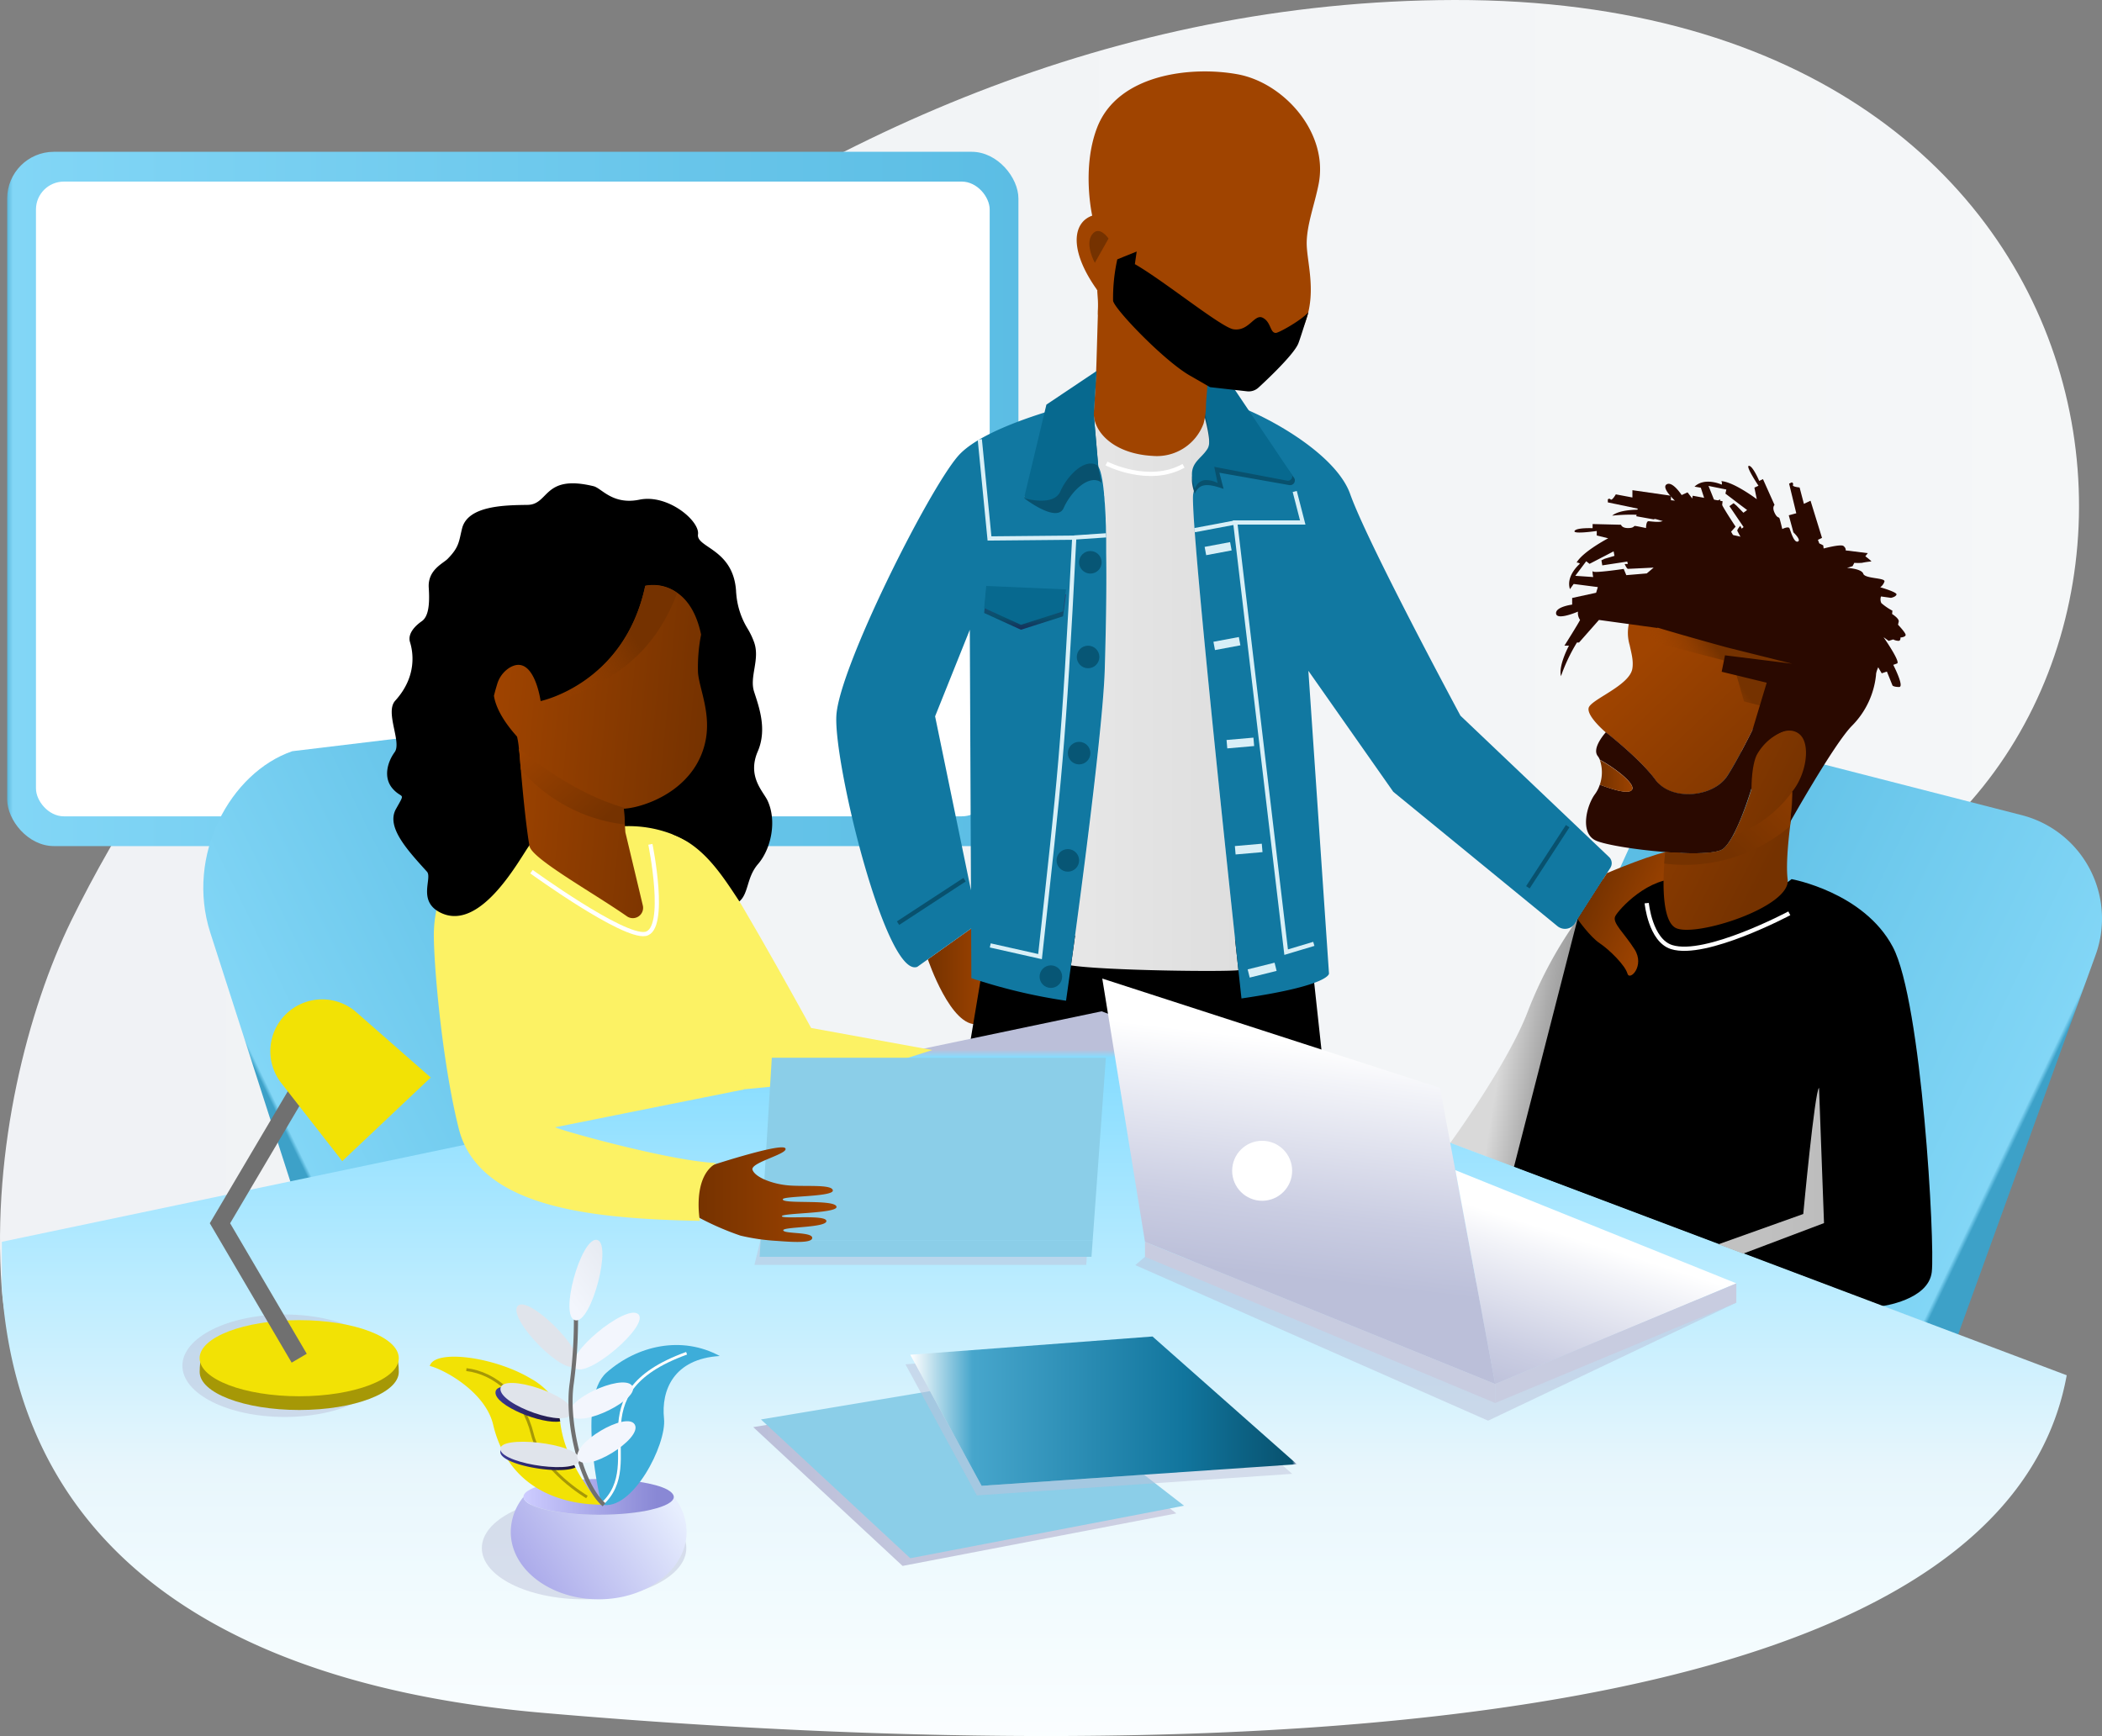 <svg xmlns="http://www.w3.org/2000/svg" xmlns:xlink="http://www.w3.org/1999/xlink" width="498.012" height="411.367" viewBox="0 0 498.012 411.367">
  <rect x="0" y="0" width="498.012" height="411.367" fill="#808080" stroke="none"/>
  <defs>
    <linearGradient id="linear-gradient" y1="0.5" x2="1" y2="0.5" gradientUnits="objectBoundingBox">
      <stop offset="0" stop-color="#f0f2f5"/>
      <stop offset="0.99" stop-color="#f5f7f8"/>
    </linearGradient>
    <linearGradient id="linear-gradient-2" y1="0.5" x2="1" y2="0.5" gradientUnits="objectBoundingBox">
      <stop offset="0" stop-color="#3da1c8"/>
      <stop offset="0.01" stop-color="#82d6f6"/>
      <stop offset="1" stop-color="#5bbde4"/>
    </linearGradient>
    <linearGradient id="linear-gradient-3" x1="0.884" y1="0.619" x2="0.195" y2="0.3" xlink:href="#linear-gradient-2"/>
    <linearGradient id="linear-gradient-4" x1="1.035" y1="0.625" x2="0.377" y2="0.415" gradientUnits="objectBoundingBox">
      <stop offset="0.32" stop-color="#9c9c9c"/>
      <stop offset="0.5" stop-color="#ababab"/>
      <stop offset="0.86" stop-color="#d3d3d3"/>
      <stop offset="0.91" stop-color="#d9d9d9"/>
    </linearGradient>
    <linearGradient id="linear-gradient-5" x1="-0.002" y1="0.5" x2="0.998" y2="0.5" gradientUnits="objectBoundingBox">
      <stop offset="0" stop-color="#753200"/>
      <stop offset="1" stop-color="#a04400"/>
    </linearGradient>
    <linearGradient id="linear-gradient-6" y1="0.5" x2="1" y2="0.5" gradientUnits="objectBoundingBox">
      <stop offset="0.09" stop-color="#e6e6e6"/>
      <stop offset="1" stop-color="#dedede"/>
    </linearGradient>
    <linearGradient id="linear-gradient-7" x1="0.08" y1="0.638" x2="0.787" y2="0.35" xlink:href="#linear-gradient-2"/>
    <linearGradient id="linear-gradient-8" x1="-26.743" y1="1.578" x2="-25.578" y2="1.237" xlink:href="#linear-gradient-5"/>
    <linearGradient id="linear-gradient-9" x1="-56.325" y1="3.067" x2="-57.231" y2="3.972" gradientUnits="objectBoundingBox">
      <stop offset="0" stop-color="#a04400"/>
      <stop offset="1" stop-color="#753200"/>
    </linearGradient>
    <linearGradient id="linear-gradient-10" x1="-324.66" y1="10.111" x2="-325.334" y2="10.51" xlink:href="#linear-gradient-5"/>
    <linearGradient id="linear-gradient-11" x1="0.483" y1="1.138" x2="0.519" y2="-0.597" gradientUnits="objectBoundingBox">
      <stop offset="0" stop-color="#201f4f"/>
      <stop offset="0.26" stop-color="#08516e"/>
      <stop offset="0.72" stop-color="#393c76"/>
      <stop offset="1" stop-color="#464b8b"/>
    </linearGradient>
    <linearGradient id="linear-gradient-12" x1="0.5" y1="1.004" x2="0.5" y2="0.049" gradientUnits="objectBoundingBox">
      <stop offset="0" stop-color="#fff"/>
      <stop offset="0.31" stop-color="#effafe"/>
      <stop offset="0.44" stop-color="#e8f6fc"/>
      <stop offset="0.69" stop-color="#bbecff"/>
      <stop offset="0.99" stop-color="#85dcff"/>
      <stop offset="1" stop-color="#bbbfd9"/>
    </linearGradient>
    <linearGradient id="linear-gradient-13" x1="0.472" y1="0.742" x2="0.539" y2="0.161" gradientUnits="objectBoundingBox">
      <stop offset="0.01" stop-color="#bbbfd9"/>
      <stop offset="0.29" stop-color="#cacde2"/>
      <stop offset="0.84" stop-color="#f2f3f8"/>
      <stop offset="1" stop-color="#fff"/>
    </linearGradient>
    <linearGradient id="linear-gradient-14" x1="0.763" y1="0.564" x2="0.158" y2="0.263" xlink:href="#linear-gradient-9"/>
    <linearGradient id="linear-gradient-15" y1="0.5" x2="1" y2="0.5" gradientUnits="objectBoundingBox">
      <stop offset="0" stop-color="#c2c2c2"/>
      <stop offset="1" stop-color="#bdbdbd"/>
    </linearGradient>
    <linearGradient id="linear-gradient-16" x1="0.161" y1="1.074" x2="0.471" y2="0.335" xlink:href="#linear-gradient-13"/>
    <linearGradient id="linear-gradient-17" x1="1.145" y1="1.088" x2="0.291" y2="0.223" xlink:href="#linear-gradient-5"/>
    <linearGradient id="linear-gradient-18" x1="0.224" y1="0.601" x2="0.571" y2="0.469" gradientUnits="objectBoundingBox">
      <stop offset="0" stop-color="#a04400" stop-opacity="0"/>
      <stop offset="0.18" stop-color="#9a4100" stop-opacity="0.141"/>
      <stop offset="0.52" stop-color="#8a3b00" stop-opacity="0.522"/>
      <stop offset="0.9" stop-color="#753200"/>
    </linearGradient>
    <linearGradient id="linear-gradient-19" x1="0" y1="0.5" x2="1" y2="0.5" xlink:href="#linear-gradient-5"/>
    <linearGradient id="linear-gradient-20" x1="0.705" y1="0.636" x2="-0.409" y2="-0.136" xlink:href="#linear-gradient-5"/>
    <linearGradient id="linear-gradient-21" y1="0.5" x2="1" y2="0.5" gradientUnits="objectBoundingBox">
      <stop offset="0.01" stop-color="#bbbfd9"/>
      <stop offset="0.77" stop-color="#cacde1"/>
      <stop offset="1" stop-color="#d0d2e4"/>
    </linearGradient>
    <linearGradient id="linear-gradient-22" x1="0.029" y1="0.616" x2="0.994" y2="0.236" gradientUnits="objectBoundingBox">
      <stop offset="0" stop-color="#abaaea"/>
      <stop offset="1" stop-color="#e7eefe"/>
    </linearGradient>
    <linearGradient id="linear-gradient-23" y1="0.504" x2="1" y2="0.504" gradientUnits="objectBoundingBox">
      <stop offset="0" stop-color="#cdccff"/>
      <stop offset="0.89" stop-color="#8988d5"/>
    </linearGradient>
    <linearGradient id="linear-gradient-24" x1="1.055" y1="0.817" x2="0.074" y2="0.19" gradientUnits="objectBoundingBox">
      <stop offset="0" stop-color="#1f1844"/>
      <stop offset="0.99" stop-color="#3d3c99"/>
    </linearGradient>
    <linearGradient id="linear-gradient-25" x1="1.009" y1="0.666" x2="-0.005" y2="0.306" xlink:href="#linear-gradient-24"/>
    <linearGradient id="linear-gradient-26" x1="66.699" y1="50.921" x2="67.101" y2="50.921" gradientUnits="objectBoundingBox">
      <stop offset="0" stop-color="#e0e4eb"/>
      <stop offset="0.99" stop-color="#f3f6fd"/>
    </linearGradient>
    <linearGradient id="linear-gradient-27" x1="67.888" y1="181.152" x2="68.235" y2="181.152" xlink:href="#linear-gradient-26"/>
    <linearGradient id="linear-gradient-28" x1="-87.176" y1="18.288" x2="-86.806" y2="18.288" xlink:href="#linear-gradient-26"/>
    <linearGradient id="linear-gradient-29" x1="-104.252" y1="33.248" x2="-103.853" y2="33.248" xlink:href="#linear-gradient-26"/>
    <linearGradient id="linear-gradient-30" x1="67.133" y1="320.688" x2="67.459" y2="320.688" xlink:href="#linear-gradient-26"/>
    <linearGradient id="linear-gradient-31" x1="-123.37" y1="42.976" x2="-122.891" y2="42.976" xlink:href="#linear-gradient-26"/>
    <linearGradient id="linear-gradient-32" x1="0.784" y1="0.026" x2="0.218" y2="0.972" gradientUnits="objectBoundingBox">
      <stop offset="0" stop-color="#e6eaf1"/>
      <stop offset="0.99" stop-color="#f3f6fd"/>
    </linearGradient>
    <linearGradient id="linear-gradient-33" x1="0.405" y1="0.668" x2="1.789" y2="-0.157" xlink:href="#linear-gradient-5"/>
    <linearGradient id="linear-gradient-34" y1="0.5" x2="1" y2="0.5" gradientUnits="objectBoundingBox">
      <stop offset="0" stop-color="#fff"/>
      <stop offset="0.16" stop-color="#47a6cc"/>
      <stop offset="0.71" stop-color="#11759d"/>
      <stop offset="0.99" stop-color="#08516e"/>
      <stop offset="1" stop-color="#bbbfd9"/>
    </linearGradient>
    <linearGradient id="linear-gradient-35" x1="-0.001" y1="0.499" x2="0.999" y2="0.499" xlink:href="#linear-gradient-5"/>
    <linearGradient id="linear-gradient-36" x1="-0.422" y1="0.934" x2="0.776" y2="0.254" xlink:href="#linear-gradient-5"/>
    <linearGradient id="linear-gradient-37" x1="-70.134" y1="16.424" x2="-70.96" y2="17.452" xlink:href="#linear-gradient-9"/>
    <linearGradient id="linear-gradient-38" x1="-451.984" y1="48.722" x2="-452.674" y2="49.119" xlink:href="#linear-gradient-5"/>
    <linearGradient id="linear-gradient-39" x1="0.969" y1="0.538" x2="-0.022" y2="0.396" xlink:href="#linear-gradient-5"/>
    <linearGradient id="linear-gradient-40" x1="0.747" y1="0.342" x2="-0.121" y2="0.826" gradientUnits="objectBoundingBox">
      <stop offset="0.1" stop-color="#753200"/>
      <stop offset="0.48" stop-color="#8a3b00" stop-opacity="0.522"/>
      <stop offset="0.82" stop-color="#9a4100" stop-opacity="0.141"/>
      <stop offset="1" stop-color="#a04400" stop-opacity="0"/>
    </linearGradient>
    <linearGradient id="linear-gradient-41" x1="-0.171" y1="0.068" x2="0.845" y2="0.871" xlink:href="#linear-gradient-9"/>
  </defs>
  <g id="Trouver_un_Solutionneur-art-design" data-name="Trouver un Solutionneur-art-design" transform="translate(-7.382 -67.589)">
    <g id="Слой_3" data-name="Слой 3" transform="translate(7.382 67.589)">
      <path id="Path_1332" data-name="Path 1332" d="M445.491,279.853c-50.615,25.881-31.448,55.348-21.376,86.426,7.673,23.641,10.1,48.225-27.406,72.88l-354.343-2.7C25.423,416.9,9.487,396.8,7.773,372.7c-2.359-33.1,6.29-66.04,16.439-86.842C67.477,197.437,191.191,67.912,351.935,67.59,519.676,67.244,535.9,233.609,445.491,279.853Z" transform="translate(-7.382 -67.589)" fill="url(#linear-gradient)"/>
      <rect id="Rectangle_982" data-name="Rectangle 982" width="239.583" height="164.518" rx="11.07" transform="translate(1.705 35.969)" fill="url(#linear-gradient-2)"/>
      <rect id="Rectangle_983" data-name="Rectangle 983" width="225.958" height="150.406" rx="6.61" transform="translate(8.521 43.029)" fill="#fff"/>
      <path id="Path_1333" data-name="Path 1333" d="M535.416,296.5l46.849,12.013a25.3,25.3,0,0,1,17.5,33.122l-32.6,90.018L455.83,389.588,500.776,291Z" transform="translate(-103.265 -115.357)" fill="url(#linear-gradient-3)"/>
      <path id="Path_1334" data-name="Path 1334" d="M474.592,344.61A99.559,99.559,0,0,0,462.8,366.466c-4.717,12.445-18.389,31.2-18.389,31.2l15.079,5.7s13.688-23.216,15.1-29.05S474.592,344.61,474.592,344.61Z" transform="translate(-100.824 -126.82)" fill="url(#linear-gradient-4)"/>
      <path id="Path_1335" data-name="Path 1335" d="M463.61,400.3l54.31,20.52,32.9,12.43s11.007-1.392,11.793-8.074-2.359-64.074-9.238-77.046S529.4,332.077,529.4,332.077s-13.169,10.354-21.031,9.434-5.173-9.434-5.173-9.434l-8.585-1.777-9.945,1.887-5.983,9.356Z" transform="translate(-104.929 -123.76)"/>
      <path id="Path_1336" data-name="Path 1336" d="M287,354.62S292.5,371,298.864,369.95c0-3.672,2.815-13.908,2.815-13.908L297.9,346.86Z" transform="translate(-67.168 -127.301)" fill="url(#linear-gradient-5)"/>
      <path id="Path_1337" data-name="Path 1337" d="M304.011,349.07l-4.371,26.2,84.1,8.483-3.6-33.169Z" transform="translate(-69.87 -127.773)"/>
      <path id="Path_1338" data-name="Path 1338" d="M369.8,323.134c-2.925.425-31.408.118-39.679-1.132,1.281-9.088,7.532-53.815,8.011-70.175.236-8.082.472-18.413.393-27.454v-4.245c0-.708-.039-1.4-.063-2.083s0-1.266-.063-1.879q-.086-1.84-.189-3.491c0-.393-.055-.786-.087-1.156l-.047-.605a2.114,2.114,0,0,0-.055-.59c-.055-.2,0-.472-.071-.7s0-.346-.055-.519q-.079-.786-.189-1.439a.864.864,0,0,0-.055-.369,15.814,15.814,0,0,0-.314-1.572l-.141-.542q-.055-.2-.118-.377a2.232,2.232,0,0,0-.126-.346,2.491,2.491,0,0,0-.134-.291.376.376,0,0,0-.063-.126.471.471,0,0,0-.071-.118h0L334.924,187.6a18.579,18.579,0,0,1,1.879,0s17.029.369,24.065.079c1.368,4.3,2.854,10.11,1.635,12.06-1.824,2.9-5.1,3.4-3,9.434h0a2.362,2.362,0,0,0-.1.252,2.8,2.8,0,0,0-.086.275,1.533,1.533,0,0,1-.079.3l-.071.314C358.053,215.427,369.657,321.869,369.8,323.134Z" transform="translate(-76.387 -93.245)" fill="url(#linear-gradient-6)"/>
      <path id="Path_1339" data-name="Path 1339" d="M323.01,252.464c-.48,16.361-7.862,69.475-9.175,78.564a131.077,131.077,0,0,1-22.43-5.354l-.369-82.55-8.224,20.512,10.134,49.145L278.59,323c-7.367,2.767-19.843-48.1-19.167-59.569.66-11.29,21.722-53.249,28.8-61.441,4.285-4.961,15.614-8.97,23.884-11.36L303.9,211.936s6.973,2.076,8.593-1.572,5.621-7.862,8.6-6.29a.63.63,0,0,1,.149.1,1.015,1.015,0,0,1,.149.165,1.506,1.506,0,0,1,.118.165h0a.473.473,0,0,1,.071.118.376.376,0,0,1,.063.126,2.5,2.5,0,0,1,.134.291,3.532,3.532,0,0,1,.126.346q.055.173.118.377l.142.542c.11.472.212,1.006.314,1.572a3,3,0,0,0,.055.37c.063.456.134.936.189,1.439,0,.173.039.346.055.519l.071.7a2.171,2.171,0,0,0,.055.59l.047.605c0,.377.055.786.086,1.156q.11,1.651.189,3.491c0,.613.047,1.234.063,1.879s0,1.376.063,2.083v4.245C323.481,234.051,323.245,244.382,323.01,252.464Z" transform="translate(-61.266 -93.897)" fill="#1178a1"/>
      <path id="Path_1340" data-name="Path 1340" d="M465.824,299.585l-8.436,13.232a2.807,2.807,0,0,1-4.135.66l-38.908-31.849-20.111-28.664,4.882,71.724s.385,2.846-20.732,5.912c-.141-1.258-12.477-114.383-11.431-119.595l.071-.314a.988.988,0,0,1,.079-.3,2.836,2.836,0,0,1,.086-.275,2.351,2.351,0,0,1,.1-.252h0a2.281,2.281,0,0,1,.165-.37,1.441,1.441,0,0,1,.1-.189l.142-.228a1.452,1.452,0,0,1,.149-.212,1.074,1.074,0,0,1,.157-.173h0a1.132,1.132,0,0,1,.173-.165,1.666,1.666,0,0,1,.181-.149,1.983,1.983,0,0,1,.535-.314l.2-.079a2.313,2.313,0,0,1,.645-.142,3.315,3.315,0,0,1,.393,0,5.833,5.833,0,0,1,2.555.7l-2.429-5.33,18.743,3.506-9.128-15.551c9.253,4.025,21.408,11.856,24.262,19.9,4.19,11.793,26.133,52.533,26.133,52.533l35.213,33.492a2.028,2.028,0,0,1,.338,2.492Z" transform="translate(-84.249 -94.012)" fill="#1178a1"/>
      <path id="Path_1341" data-name="Path 1341" d="M89.735,292.091C75.033,297.146,64.4,316.73,70.308,335.1L89.366,394.35,194.872,372.6,148.007,285.07Z" transform="translate(-20.481 -114.089)" fill="url(#linear-gradient-7)"/>
      <path id="Path_1342" data-name="Path 1342" d="M334.377,207.2a1.5,1.5,0,0,0-.118-.165,1.016,1.016,0,0,0-.149-.165.629.629,0,0,0-.149-.1c-2.98-1.572-6.973,2.618-8.6,6.29s-9.379-2.359-9.379-2.359l9.01-17.4.943-2.437,6.62-5.975v6.635l1.014,11.753Z" transform="translate(-73.364 -92.67)" fill="#08516e"/>
      <path id="Path_1343" data-name="Path 1343" d="M381.52,368.52h0" transform="translate(-87.377 -131.932)" fill="none" stroke="#707070" stroke-miterlimit="10" stroke-width="1"/>
      <path id="Path_1344" data-name="Path 1344" d="M373.08,204.22l1,3.829c-2.178-.739-4.78-1.572-6.109,0a3.513,3.513,0,0,0-.715,1.171c-2.107-6.006,1.171-6.51,3-9.434,1.219-1.95-.267-7.76-1.635-12.06-.912-2.838-1.761-5.016-1.761-5.016l8.577,1.14,4.434,6.6,10.881,14.938a1.124,1.124,0,0,1-1.109,1.761Z" transform="translate(-84.181 -92.203)" fill="#08516e"/>
      <path id="Path_1345" data-name="Path 1345" d="M371.869,202.485l.786,3.844a5.833,5.833,0,0,0-2.555-.7,3.305,3.305,0,0,0-.393,0,2.311,2.311,0,0,0-.645.142l-.2.079a1.981,1.981,0,0,0-.535.314,1.666,1.666,0,0,0-.181.149,1.131,1.131,0,0,0-.173.165h0a1.079,1.079,0,0,0-.157.173,1.453,1.453,0,0,0-.149.212l-.141.228a1.447,1.447,0,0,0-.1.189,2.279,2.279,0,0,0-.165.37c-2.107-6.006,1.171-6.51,3-9.434,1.219-1.95-.267-7.76-1.635-12.06-.912-2.838-1.761-5.016-1.761-5.016l8.577,1.14,4.434,6.6,10.3,15.315a1.03,1.03,0,0,1-1.053,1.572Z" transform="translate(-84.181 -91.868)" fill="#07698f"/>
      <path id="Path_1346" data-name="Path 1346" d="M335.9,169.821c.11-1.855.472-6.62.645-12.17.118-3.844.228-7.823.322-10.889v-.786a38.98,38.98,0,0,0-.126-4.984c-.071-.1-.142-.2-.2-.3-5.92-8.412-5.668-14.356-2.414-16.683a5.432,5.432,0,0,1,1.4-.715h0s-2.547-11.211,1.148-20.834c4.882-12.744,22.328-14.67,33.3-12.665s21.62,13.876,19.183,26.07c-.967,4.843-2.72,9.348-2.815,13.688s2.359,11.29-.2,18.6c-3.7,10.488-14.222,14.269-20.834,14.938a21.226,21.226,0,0,1-2.539.094l-.11,1.824-.086,1.486-.094,1.572a17.719,17.719,0,0,1-.566,4.466,11.793,11.793,0,0,1-12.076,7.689C340.377,179.7,335.66,174.31,335.9,169.821Z" transform="translate(-76.754 -72.192)" fill="url(#linear-gradient-8)"/>
      <path id="Path_1347" data-name="Path 1347" d="M338.164,160.784a38.654,38.654,0,0,0,25.716,19.725l.086-1.486.11-1.824c-7.65-3.223-16.51-9.757-26.227-22.469.063.1.134.2.2.3a38.986,38.986,0,0,1,.126,4.984C338.172,160.265,338.172,160.516,338.164,160.784Z" transform="translate(-78.04 -86.221)" fill="url(#linear-gradient-9)"/>
      <path id="Path_1348" data-name="Path 1348" d="M340.214,139s-2.225-3.31-3.931-.92.684,6.675.684,6.675Z" transform="translate(-77.574 -82.477)" fill="url(#linear-gradient-10)"/>
      <circle id="Ellipse_48" data-name="Ellipse 48" cx="2.673" cy="2.673" r="2.673" transform="translate(255.659 130.571)" fill="#075675"/>
      <circle id="Ellipse_49" data-name="Ellipse 49" cx="2.673" cy="2.673" r="2.673" transform="translate(255.117 153.001)" fill="#075675"/>
      <circle id="Ellipse_50" data-name="Ellipse 50" cx="2.673" cy="2.673" r="2.673" transform="translate(252.994 175.784)" fill="#075675"/>
      <circle id="Ellipse_51" data-name="Ellipse 51" cx="2.673" cy="2.673" r="2.673" transform="translate(250.321 201.202)" fill="#075675"/>
      <circle id="Ellipse_52" data-name="Ellipse 52" cx="2.673" cy="2.673" r="2.673" transform="translate(246.303 228.75)" fill="#075675"/>
      <line id="Line_67" data-name="Line 67" y1="1.132" x2="6.03" transform="translate(285.589 129.439)" fill="none" stroke="#d8eff7" stroke-miterlimit="10" stroke-width="2"/>
      <line id="Line_68" data-name="Line 68" y1="1.124" x2="6.022" transform="translate(287.673 151.931)" fill="none" stroke="#d8eff7" stroke-miterlimit="10" stroke-width="2"/>
      <line id="Line_69" data-name="Line 69" y1="0.558" x2="6.368" transform="translate(290.684 175.784)" fill="none" stroke="#d8eff7" stroke-miterlimit="10" stroke-width="2"/>
      <line id="Line_70" data-name="Line 70" y1="0.558" x2="6.376" transform="translate(292.657 200.919)" fill="none" stroke="#d8eff7" stroke-miterlimit="10" stroke-width="2"/>
      <line id="Line_71" data-name="Line 71" y1="1.588" x2="6.376" transform="translate(295.841 229.088)" fill="none" stroke="#d8eff7" stroke-miterlimit="10" stroke-width="2"/>
      <path id="Path_1349" data-name="Path 1349" d="M398.247,322.917l-6.557,1.965L379.63,223.071h15.991l-1.895-7.351" transform="translate(-86.973 -99.261)" fill="none" stroke="#d8eff7" stroke-miterlimit="10" stroke-width="1"/>
      <line id="Line_72" data-name="Line 72" y1="10.299" x2="15.763" transform="translate(212.765 208.45)" fill="none" stroke="#08516e" stroke-miterlimit="10" stroke-width="1"/>
      <line id="Line_73" data-name="Line 73" y1="14.482" x2="9.426" transform="translate(361.991 195.769)" fill="none" stroke="#08516e" stroke-miterlimit="10" stroke-width="1"/>
      <path id="Path_1350" data-name="Path 1350" d="M304.457,245.7l18.908.81-.708,5.2-9.977,3.184-8.711-3.97Z" transform="translate(-70.796 -105.672)" fill="url(#linear-gradient-11)"/>
      <path id="Path_1351" data-name="Path 1351" d="M304.457,244.2l18.908.81-.708,5.212-9.977,3.176-8.711-3.962Z" transform="translate(-70.796 -105.351)" fill="#07698f"/>
      <path id="Path_1352" data-name="Path 1352" d="M302.65,200l2.3,23.491,20.079-.189c-2.6,50.976-3.388,56.165-8.106,99.272l-11.793-2.65" transform="translate(-70.514 -95.9)" fill="none" stroke="#d8eff7" stroke-miterlimit="10" stroke-width="1"/>
      <path id="Path_1353" data-name="Path 1353" d="M348.406,143.4l-.432,2.988c6.785,3.868,20.441,14.977,23.342,15.433,3.711.574,4.953-3.727,6.95-2.728s1.706,3.593,3.1,3.593c.723,0,6.179-3.066,7.736-4.929,0,0-1.887,6.156-2.406,7.437-1.195,2.98-9.434,10.448-9.434,10.448a3.42,3.42,0,0,1-2.72.88l-8.758-.983-4.4-2.539c-6.132-3.278-18.515-16.211-18.57-17.972a42.452,42.452,0,0,1,1-9.78Z" transform="translate(-79.099 -83.799)"/>
      <path id="Path_1354" data-name="Path 1354" d="M497.151,458.637c-18.177,100.208-261.172,88.729-361.568,79.948C81.1,533.812,13.567,513.057,7.985,438.6a4.8,4.8,0,0,0-.055-.723V427.016L268.5,372.4Z" transform="translate(-7.499 -132.761)" fill="url(#linear-gradient-12)"/>
      <ellipse id="Ellipse_53" data-name="Ellipse 53" cx="24.222" cy="12.139" rx="24.222" ry="12.139" transform="translate(114.161 354.689)" fill="#bfc3db" opacity="0.5"/>
      <ellipse id="Ellipse_54" data-name="Ellipse 54" cx="24.222" cy="12.139" rx="24.222" ry="12.139" transform="translate(43.215 311.48)" fill="#bfc3db" opacity="0.5"/>
      <path id="Path_1355" data-name="Path 1355" d="M351.806,446.4l-2.3,1.965L433.1,485.222l58.815-27.973Z" transform="translate(-80.533 -148.584)" fill="#bbbfd9" opacity="0.5"/>
      <path id="Path_1356" data-name="Path 1356" d="M339.56,362.53l10.118,62.376,82.974,33.7L419.57,388.435Z" transform="translate(-78.406 -130.651)" fill="url(#linear-gradient-13)"/>
      <path id="Path_1357" data-name="Path 1357" d="M482.8,340.218s2.893,4.159,5.252,5.731,6.03,5.26,6.549,7.154,4.19-1.777,1.706-5.708-5.37-6.29-4.583-7.862,8-9.568,15.59-8.782,1.572-6.683-1.832-6.683-15.724,5.252-15.724,5.252Z" transform="translate(-109.032 -122.428)" fill="url(#linear-gradient-14)"/>
      <path id="Path_1358" data-name="Path 1358" d="M549.075,395.48l1.179,32.037L531.1,434.758l-5.873-2.217,20.111-7.178S548.092,395.889,549.075,395.48Z" transform="translate(-118.104 -137.696)" fill="url(#linear-gradient-15)"/>
      <path id="Path_1359" data-name="Path 1359" d="M455.4,470.95,512.534,447.1,445.96,420.28Z" transform="translate(-101.155 -142.999)" fill="url(#linear-gradient-16)"/>
      <path id="Path_1360" data-name="Path 1360" d="M533.01,267.108c-1.643,3.483-5.81,7.186-5.951,8.31h0c-1.722,3.577-5.566,11.376-8.1,15.26-3.349,5.142-13.365,5.991-16.982.951s-11.793-11.305-11.793-11.305-4.5-3.774-4.065-5.778,9.717-5.275,10.362-9.34c.3-1.863-.236-3.679-.645-5.582a10.2,10.2,0,0,1,.6-7.319v-.071c.786-1.572,3.97-1.643,8.129-.857,1.085.2,2.233.464,3.428.786h0c9.049,2.319,20.59,7.257,24.12,9.741C534.056,263.224,533.977,265.127,533.01,267.108Z" transform="translate(-109.736 -106.78)" fill="url(#linear-gradient-17)"/>
      <path id="Path_1361" data-name="Path 1361" d="M540.277,264.9l-6.046,10.472-8.758-2.241-2.6-9.151L504,259.06l-5.582.747a10.2,10.2,0,0,1,.6-7.319l8.161-.928,3.428.786h0l21.84,4.882Z" transform="translate(-112.285 -106.924)" fill="url(#linear-gradient-18)"/>
      <path id="Path_1362" data-name="Path 1362" d="M534.177,286.9c-2.744.684-6.234,2.233-7.862,5.354a14.237,14.237,0,0,0-1.431,8.255c-.236-.094-.377-.165-.377-.165s-3.428,11.557-6.635,14.2c-1.509,1.242-7.492,1.305-13.8.786-7.123-.542-14.67-1.792-16.6-2.807-3.64-1.926-1.926-8.349,0-10.92a7.673,7.673,0,0,0,1.132-2.241c2.807,1.085,6.95,2.421,7.65,1.171.786-1.447-4.206-5.2-7.65-7.076a3.378,3.378,0,0,0-.487-.865c-1.5-1.926,1.926-5.645,1.926-5.645s8.137,6.289,11.793,11.305,13.633,4.19,16.982-.951c2.531-3.884,6.376-11.683,8.1-15.26v.275S530.458,285.939,534.177,286.9Z" transform="translate(-109.574 -113.441)" fill="#2a0900"/>
      <path id="Path_1363" data-name="Path 1363" d="M497.14,303.672c-.692,1.25-4.835-.086-7.65-1.171a8.97,8.97,0,0,0,0-5.881C492.934,298.491,497.942,302.226,497.14,303.672Z" transform="translate(-110.462 -116.559)" fill="url(#linear-gradient-19)"/>
      <path id="Path_1364" data-name="Path 1364" d="M541.956,299.442a5.983,5.983,0,0,1-2.028,2.406c-.181,1.077-.424,2.555-.668,4.261l-.5,3.679c-.6,4.717-1.054,10.063-.653,13.176.857,6.565-22.013,13.845-26.542,11.494-3.145-1.659-3.043-10.275-2.689-15.236.079-1.148.173-2.1.236-2.72,6.29.487,12.288.425,13.8-.786a10.908,10.908,0,0,0,2.248-3.074,69.875,69.875,0,0,0,4.387-11.125s-.063-5.5,1.289-8.129a12.626,12.626,0,0,1,7.7-6h1.714C544.063,288.137,545.1,292.925,541.956,299.442Z" transform="translate(-114.57 -114.585)" fill="url(#linear-gradient-20)"/>
      <path id="Path_1365" data-name="Path 1365" d="M508.692,216.643l-.33,1.517-3.145-1.03-.786.66-.9-.079v-1.069L494.4,215.33v1.73l-3.931-.739s-.9,1.572-1.234,1.2a.425.425,0,0,0-.66,0v.7l7.076,1.478-.33,1.808,4.112.739s2.547-.983,2.422,0-3.082.44-3.656.44-.574,1.62-.574,1.62-2.3-.5-2.634-.5-.165.5-1.643.5-1.643-.786-1.643-.786l-6.738-.165v.983s-3.86-.165-4.277.66,5.26,0,5.26,0v1.069l2.712.66s-6,3.145-7.485,5.755a1.085,1.085,0,0,1,.786.275s-3.4,2.822-2.358,6.03c.605-.881.881-1.234.881-1.234l5.723.739-.409,1.344-5.676,1.234v1.572s-4.057.519-3.805,2.162,5.181-.5,5.181-.5a2.854,2.854,0,0,0,.5,1.973c-.5,1.014-3.7,6.085-3.7,6.085h1.069s-2.547,4.717-1.895,7.233a41.434,41.434,0,0,1,3.782-7.972h.5l4.717-5.346,13.782,1.895,13.648-14.151,1.863-15.873ZM497.8,235.055l-4.851.409-.613-1.478s-6.9,1.03-7.233.613,0,1.313,0,1.313l-4.238-.291,2.587-3.451.786.613,3.978-2.06,1.73-.9.2,1.069-2.3.684-.786.37.2,1.2,5.92-.9.126.574h-.747s.5,1.148.786,1.148,6.085-.291,6.085-.291Z" transform="translate(-107.643 -99.178)" fill="#2a0900"/>
      <path id="Path_1366" data-name="Path 1366" d="M545.153,229.744l-1.517.354-.409-3.263-.943-.464-.315-.849.967-.456-2.72-8.805-1.572.739-1.022-3.884s-1.8-.149-1.572-.605a.425.425,0,0,0-.283-.6l-.629.3,1.7,7.021-1.777.48,1.093,4.033s1.981,1.879,1.038,2.193-1.722-2.594-1.966-3.145-1.706.173-1.706.173-.542-2.288-.684-2.587-.519.063-1.148-1.274,0-1.84,0-1.84l-2.744-6.124-.888.425s-1.509-3.561-2.429-3.577,2.256,4.717,2.256,4.717l-.967.456.566,2.736s-5.393-4.08-8.4-4.285a1.084,1.084,0,0,1,.094.833s-4.01-1.855-6.447.48c1.054.165,1.494.259,1.494.259l1.793,5.5-1.392.2-3.546-4.607-1.4.637s-2.209-3.444-3.593-2.508,2.665,4.466,2.665,4.466a2.854,2.854,0,0,0-1.572,1.289c-1.124,0-7.076-.731-7.076-.731l.456.967s-5.322-.291-7.343,1.4a41.433,41.433,0,0,1,8.829,0l.212.448,6.84,1.942,10.566,15.944,12.3,3.561,15.134-5.126Zm-21.306-1.934-2.453-4.206,1.069-1.2s-3.892-5.794-3.664-6.29-1.187.566-1.187.566l-1.572-3.931,4.23.857-.22.967,3.569,2.712,1.572,1.179-.88.645-1.635-1.682-.684-.582-.991.7,3.357,4.961-.464.362-.314-.668s-.826.936-.708,1.2,2.87,5.37,2.87,5.37Z" transform="translate(-111.258 -97.609)" fill="#2a0900"/>
      <path id="Path_1367" data-name="Path 1367" d="M550.68,232.673l3.687-1.423.786,1.423s4.5-1.258,5.165-.708.5,1.038.5,1.038l5.244.653-.574.739s1.635,1.226,1.392,1.226a20.577,20.577,0,0,0-2.209.33,13.1,13.1,0,0,1-1.8,0l-.409.786-1.313.409s3.443.165,3.852,1.392,5.409.9,5,1.887a2.728,2.728,0,0,1-.983,1.313s4.018,1.148,3.852,1.722-1.313.786-1.313.786l-2.359-.33a2.044,2.044,0,0,0,.079,1.572,13.735,13.735,0,0,0,2.626,1.8l-.078.786s1.722,1.069,1.572,1.8l-.165.739s1.887,1.965,1.8,2.461-1.226.574-1.226.574.079.739-.409.786a2.909,2.909,0,0,1-1.313-.33l-1.069.338-1.211-.873s4.1,5.9,3.2,6.227l-.9.33s2.7,5.244,1.392,5.244-1.572-.354-1.572-.354l-1.329-3.3-1.226.409-1.627-2.767-4.874.165-3.483-7.076Z" transform="translate(-123.545 -102.582)" fill="#2a0900"/>
      <path id="Path_1368" data-name="Path 1368" d="M549.02,242.425c-.668-.338,0-2.013.668-3.027a4.662,4.662,0,0,0,.692-1.226c-.535.645-.873,1.085-.873,1.085s-.189-2.406-.307-4.717a7.476,7.476,0,0,1-1.187-.189c-7.209-1.439-13.79-3.64-20.5-5.2a1.47,1.47,0,0,1-.519-.118,67.345,67.345,0,0,0-10.92-1.659c-.841,8.035-5.173,15.818-9.371,23.051,5.9,1.808,16.51,4.717,16.51,4.717l15.519,3.876-15.9-1.981-.786,3.892,10.669,2.594-3.365,11.18,4.717,1.69s3.719-2.932,6.423-.66,1.651,9.434-1.737,13.609a32.231,32.231,0,0,1-.676,7.532s10.551-18.8,14.828-23.137a19.919,19.919,0,0,0,5.708-12.037c0-1.447,1.761-4.151,3.278-6.352C557.252,251.451,554.107,246.356,549.02,242.425Z" transform="translate(-114.142 -101.752)" fill="#2a0900"/>
      <path id="Path_1369" data-name="Path 1369" d="M340.83,207.29s10,5.157,18.255.55" transform="translate(-78.677 -97.459)" fill="none" stroke="#fff" stroke-miterlimit="10" stroke-width="1"/>
      <path id="Path_1370" data-name="Path 1370" d="M333.591,202.105a1.511,1.511,0,0,0-.118-.165,1.014,1.014,0,0,0-.149-.165.628.628,0,0,0-.149-.1c-2.98-1.572-6.973,2.618-8.6,6.289s-8.593,1.572-8.593,1.572l5.3-22.163,11.9-7.972-.668,10.331Z" transform="translate(-73.364 -91.496)" fill="#07698f"/>
      <line id="Line_74" data-name="Line 74" y1="0.511" x2="7.555" transform="translate(254.511 126.852)" fill="none" stroke="#d8eff7" stroke-miterlimit="10" stroke-width="1"/>
      <line id="Line_75" data-name="Line 75" x1="9.631" y2="1.816" transform="translate(283.026 123.809)" fill="none" stroke="#d8eff7" stroke-miterlimit="10" stroke-width="1"/>
      <path id="Path_1371" data-name="Path 1371" d="M457.97,478.245v4.5L515.1,458.96V454.4Z" transform="translate(-103.723 -150.294)" fill="#c8cce0"/>
      <path id="Path_1372" data-name="Path 1372" d="M435.4,480.063,352.43,445.431V441.87l82.974,33.7Z" transform="translate(-81.157 -147.615)" fill="#c8cce0"/>
      <circle id="Ellipse_55" data-name="Ellipse 55" cx="7.107" cy="7.107" r="7.107" transform="translate(291.926 270.316)" fill="#fff"/>
      <path id="Path_1373" data-name="Path 1373" d="M503.63,339.79s.849,8.821,5.9,10.417c8.058,2.555,27.886-8,27.886-8" transform="translate(-113.486 -125.789)" fill="none" stroke="#fff" stroke-miterlimit="10" stroke-width="1"/>
      <path id="Path_1374" data-name="Path 1374" d="M334.619,516.347l-64.86,12.445L234.38,495.906l40.072-6.706,12.209,22.43L325.13,509Z" transform="translate(-55.917 -157.735)" fill="url(#linear-gradient-21)"/>
      <path id="Path_1375" data-name="Path 1375" d="M336.939,514.027l-64.86,12.445L236.7,493.586l40.072-6.706,12.21,22.43,38.468-2.634Z" transform="translate(-56.413 -157.239)" fill="#8bcee8"/>
      <path id="Path_1376" data-name="Path 1376" d="M202.96,527.04c0,8.829-9.324,15.975-20.826,15.975S161.3,535.861,161.3,527.04a13.287,13.287,0,0,1,3.035-8.31v.039c0,2.359,7.972,4.238,17.807,4.238s17.807-1.895,17.807-4.238h0a13.255,13.255,0,0,1,3.011,8.271Z" transform="translate(-40.291 -164.049)" fill="url(#linear-gradient-22)"/>
      <path id="Path_1377" data-name="Path 1377" d="M200.754,517.588h0c0,2.359-7.972,4.237-17.807,4.237s-17.807-1.895-17.807-4.237v-.039c0-.605.582-1.179,1.572-1.706h0c2.791-1.47,9.01-2.492,16.235-2.492s13.436,1.022,16.235,2.492h0C200.173,516.393,200.731,517.006,200.754,517.588Z" transform="translate(-41.112 -162.898)" fill="url(#linear-gradient-23)"/>
      <path id="Path_1378" data-name="Path 1378" d="M177.577,511.546a25.834,25.834,0,0,1-2.649-.1h-.181c-5.346-.448-14.073-2.429-19.325-10.456a22.977,22.977,0,0,1-1.478-2.618,27.343,27.343,0,0,1-2.028-5.755c-1.824-7.791-11.659-13.114-15.016-13.923,1.132-4.041,15.3-2.217,24,3.027a15.9,15.9,0,0,1,5.786,5.425h0l1.085,4.639a27.563,27.563,0,0,0,1.942,7.4,36.506,36.506,0,0,0,1.667,3.538,45.5,45.5,0,0,0,4.1,6.337C176.736,510.65,177.577,511.546,177.577,511.546Z" transform="translate(-35.074 -155.017)" fill="#f2e205"/>
      <path id="Path_1379" data-name="Path 1379" d="M176.492,510.572s-10.865-6.337-12.949-14.938-8.735-14.458-15.614-15.244" transform="translate(-37.433 -155.851)" fill="none" stroke="#a69806" stroke-miterlimit="10" stroke-width="0.68"/>
      <path id="Path_1380" data-name="Path 1380" d="M187.99,510.787s-6.1-24.836,1.195-31.274,17.807-8.821,26.833-3.931c-10.889.652-13.923,8.082-13.208,14.843C203.454,496.581,195.286,512.5,187.99,510.787Z" transform="translate(-45.487 -154.266)" fill="#3dadd9"/>
      <path id="Path_1381" data-name="Path 1381" d="M188.64,511.318c11.258-10.04-6.683-26.133,20.166-35.858" transform="translate(-46.137 -154.797)" fill="none" stroke="#fff" stroke-miterlimit="10" stroke-width="0.65"/>
      <path id="Path_1382" data-name="Path 1382" d="M172.045,493.75c-4.316.786-15.574-3.75-15.346-6.918.212-2.9,9.505-.668,14.261,2.28h0Z" transform="translate(-39.307 -156.939)" fill="url(#linear-gradient-24)"/>
      <path id="Path_1383" data-name="Path 1383" d="M175.966,508.425c-3,1.407-12.1.259-16.007-1.777-1.006-.519-1.659-1.1-1.785-1.706a.92.92,0,0,1,.314-.9c1.871-1.745,11.164-1.038,15.81.857a36.518,36.518,0,0,0,1.667,3.53Z" transform="translate(-39.619 -160.694)" fill="url(#linear-gradient-25)"/>
      <path id="Path_1384" data-name="Path 1384" d="M163.188,461.275c2.028-3.436,16.581,10.731,14.033,13.837S161.254,464.545,163.188,461.275Z" transform="translate(-40.655 -151.65)" fill="url(#linear-gradient-26)"/>
      <path id="Path_1385" data-name="Path 1385" d="M158.189,485.761c.291-4,17.862,1.753,16.958,5.7S157.906,489.59,158.189,485.761Z" transform="translate(-39.625 -156.71)" fill="url(#linear-gradient-27)"/>
      <path id="Path_1386" data-name="Path 1386" d="M195.471,463.53c3.145,2.437-12.257,15.669-14.993,12.736S192.507,461.2,195.471,463.53Z" transform="translate(-44.32 -152.183)" fill="url(#linear-gradient-28)"/>
      <path id="Path_1387" data-name="Path 1387" d="M193.786,484.944c2.618,2.956-12.217,10.393-14.45,7.076S191.293,482.129,193.786,484.944Z" transform="translate(-44.097 -156.679)" fill="url(#linear-gradient-29)"/>
      <path id="Path_1388" data-name="Path 1388" d="M180.531,460a115.712,115.712,0,0,1-.912,19.167c-1.36,8.931,2.068,24.05,7.634,28.885" transform="translate(-44.145 -151.491)" fill="none" stroke="#707070" stroke-miterlimit="10" stroke-width="0.98"/>
      <path id="Path_1389" data-name="Path 1389" d="M158.174,504.04c-.786-3.671,18.6-1.572,18.766,2.217S158.9,507.531,158.174,504.04Z" transform="translate(-39.618 -160.499)" fill="url(#linear-gradient-30)"/>
      <path id="Path_1390" data-name="Path 1390" d="M194.956,496.719c2,3.4-11.871,11.871-13.483,8.169S193.038,493.488,194.956,496.719Z" transform="translate(-44.575 -159.177)" fill="url(#linear-gradient-31)"/>
      <path id="Path_1391" data-name="Path 1391" d="M185.373,441.269c3.931.283-1.148,19.985-5.016,19.073S181.646,441,185.373,441.269Z" transform="translate(-44.073 -147.486)" fill="url(#linear-gradient-32)"/>
      <path id="Path_1392" data-name="Path 1392" d="M539.215,306.23l-.456,7.579v.063l-.275.715a38.441,38.441,0,0,1-29.584,8.648c.079-1.148.173-2.1.236-2.72,6.29.487,12.288.425,13.8-.786a10.9,10.9,0,0,0,2.249-3.074,29.175,29.175,0,0,0,14.034-10.425Z" transform="translate(-114.612 -118.614)" fill="url(#linear-gradient-33)"/>
      <path id="Path_1393" data-name="Path 1393" d="M190.653,247.092c-18.869-16.51-44.813,3.043-49.53,24.27-1.368,5.747-2.689,14.584-3.8,23.3-1.769,13.931,41.668,9.678,42.2,10.118s2.909,6.29,9.159,8.585C210.6,298.375,206.778,262.486,190.653,247.092Z" transform="translate(-35.154 -104.65)"/>
      <path id="Path_1394" data-name="Path 1394" d="M371.857,503.568l-36.235,2.477-38.468,2.634-12.209-22.43-4.694-8.625,57.392-4.324Z" transform="translate(-65.724 -154.335)" fill="#bfc3db" opacity="0.5"/>
      <path id="Path_1395" data-name="Path 1395" d="M373.307,500.678l-36.235,2.476L298.6,505.788l-12.21-22.43-4.694-8.625,57.392-4.324Z" transform="translate(-66.034 -153.717)" fill="url(#linear-gradient-34)"/>
      <path id="Path_1396" data-name="Path 1396" d="M225.646,372.978l1.4,7.131,22.1-2.123,22.383-7.17-28.688-5.228s-15.724-28.735-22.281-38.523c-2.068-3.1-8.224-3.868-10.739-4.984Z" transform="translate(-50.666 -122.003)" fill="#fcf264"/>
      <path id="Path_1397" data-name="Path 1397" d="M234.73,447.175h78.619l.275-3.821-77.4-2.264Z" transform="translate(-55.992 -147.448)" fill="#bfc3db" opacity="0.5"/>
      <path id="Path_1398" data-name="Path 1398" d="M236.31,445.361h78.619l.275-3.821H236.538Z" transform="translate(-56.329 -147.544)" fill="#8bcee8"/>
      <path id="Path_1399" data-name="Path 1399" d="M239.249,386.4,236.6,429.75h78.666l3.129-43.35Z" transform="translate(-56.391 -135.755)" fill="#8bcee8"/>
      <path id="Path_1400" data-name="Path 1400" d="M221.241,417.56a10.972,10.972,0,0,0-3.475,2.256l-.786,9.788a66.584,66.584,0,0,0,10.661,4.717,49.458,49.458,0,0,0,8.648,1.25c3.7.283,8.507.6,8.334-.786s-6.635-.841-6.856-1.714,10.22-.574,10.22-2.2-10.551-.393-10.551-1.156,12.949-.637,12.949-2.178c0-1.958-13.027-.574-12.728-1.848.173-.786,11.966-.543,11.856-2.068s-6.573-.865-10.5-1.2-7.941-1.958-8.53-3.7,8.742-3.805,7.768-5.11-17.029,3.931-17.029,3.931" transform="translate(-52.196 -141.529)" fill="url(#linear-gradient-35)"/>
      <path id="Path_1401" data-name="Path 1401" d="M182.666,316.637a28.413,28.413,0,0,1,18.483,5.456,24.774,24.774,0,0,1,5.6,5.763c4.843,7.076,7.139,30.363,4.961,51.1l-44.868,8.994c2.956,1.211,27.847,8.066,38.248,8.467-5.873,3.263-3.931,13.711-3.931,13.711-24.372-.519-52.305-2.673-57.132-21.864-3.687-14.647-5.739-36.235-5.9-45.111-.22-12.005,5.944-18.5,12.115-21.581s20.15-4.293,20.15-4.293Z" transform="translate(-35.336 -120.828)" fill="#fcf264"/>
      <path id="Path_1402" data-name="Path 1402" d="M205.684,248.831c-.1,1.14-.244,2.272-.4,3.381-1.509-5.786-11.384-12.343-22.571-11.321,0,0,0,1.352-2.107,1.73s-3.035-2.249-3.506,0-.464,5.283-3.035,5.283-4.214,1.635-4.442,3.271,4.112,7.516,1.934,8.963c-2.492,1.651-4.293,7.862-4.293,7.862s-1.942-14.348-9.67-5.944c-.542,1.572-1.006,3.1-1.392,4.646a5.407,5.407,0,0,1,1.462-5.118,4.718,4.718,0,0,1,1.171-.786A40.039,40.039,0,0,1,156.964,249a27.208,27.208,0,0,1,.786-6.808c3.058-11.793,18.35-15.252,28.3-14.568S206.635,237.769,205.684,248.831Z" transform="translate(-39.179 -101.79)" fill="url(#linear-gradient-36)"/>
      <path id="Path_1403" data-name="Path 1403" d="M163.761,294.672a34.529,34.529,0,0,0,24.788,14.938l-.071-1.329-.079-1.635c-7.076-2.1-15.614-7.021-25.52-17.3l.212.244A34.811,34.811,0,0,1,163.7,294,2.3,2.3,0,0,1,163.761,294.672Z" transform="translate(-40.629 -115.004)" fill="url(#linear-gradient-37)"/>
      <path id="Path_1404" data-name="Path 1404" d="M163.518,275.064s-2.3-2.72-3.609-.425,1.274,5.857,1.274,5.857Z" transform="translate(-39.915 -111.662)" fill="url(#linear-gradient-38)"/>
      <path id="Path_1405" data-name="Path 1405" d="M167.55,328.548s21.683,15.724,26.99,14.749,1.179-21.227,1.179-21.227" transform="translate(-41.628 -122)" fill="none" stroke="#fff" stroke-miterlimit="10" stroke-width="1"/>
      <path id="Path_1406" data-name="Path 1406" d="M214.2,288.491c2.233,4.859.786,11.447-2.288,15-2.72,3.145-2.178,6.911-4.411,8.845-4.521-6.926-8.648-13.106-15.787-15.889,12.831-14.089-5.142-39.522-6.47-44.655l-24.867,15.787s7.39,18.31-2.626,31.487c-2.115,2.783-11.353,20.535-20.936,15.991-5.723-2.72-1.973-8.271-3.333-9.772-4.662-5.15-9.725-10.606-7.343-14.851s1.486-2.233-.786-4.827-1.25-6.289.48-8.648-2.359-9.434.126-12.186c5.346-5.881,4.159-11.793,3.514-13.853s1.266-3.931,2.775-4.977,1.942-3.7,1.659-7.925,3.373-5.747,4.458-6.84c2.815-2.854,2.665-4.151,3.436-7.225,1.376-5.5,10.386-5.5,15.535-5.582s3.656-7.319,15.622-4.426c1.91.464,4.5,4.5,10.865,3.192,6.714-1.392,14.324,5.024,13.876,8.216s8.365,3.4,9.018,13.428c0,.259.039.55.063.865a18.641,18.641,0,0,0,2.7,8.1,17.834,17.834,0,0,1,1.5,3.145c1.47,4.072-1.14,8.161,0,11.722s3.145,8.892.888,14.151C209.271,282.767,213.186,286.282,214.2,288.491Z" transform="translate(-32.325 -98.736)"/>
      <path id="Path_1407" data-name="Path 1407" d="M206.263,281.292c-2.225,9.678-11.2,14.081-17.005,15.315-.558.11-1.085.2-1.572.252-.236,0-.456.063-.668.079l.079,1.635.149,2.083.126,1.848,4.135,17.343a2.437,2.437,0,0,1-3.766,2.563c-8.294-5.786-22.949-13.868-23.114-16.793,0,0-.857-4.458-2.028-18.012-.071-.849-.142-1.73-.22-2.649,0-.236-.047-.464-.063-.684,0-.456-.1-1.006-.165-1.572a20.439,20.439,0,0,0-.44-2.862,2.051,2.051,0,0,1-.212-.244c-3.247-3.664-4.874-6.879-5.267-9.434.22-.9.472-1.792.747-2.681a6.887,6.887,0,0,1,2.877-3.931c5.881-3.648,7.437,7.862,7.437,7.862s19.875-4.112,24.788-27.328a9.773,9.773,0,0,1,7.579,1.667c2.359,1.635,4.544,4.623,5.653,9.906h0a40.318,40.318,0,0,0-.731,9.041C204.919,268.642,207.828,274.546,206.263,281.292Z" transform="translate(-39.207 -105.287)" fill="url(#linear-gradient-39)"/>
      <path id="Path_1408" data-name="Path 1408" d="M202.667,245.818c-3.05,7.94-7.862,15.339-17.5,20.8-10.614,6.038-14.867,4.859-14.867,4.859s19.875-4.112,24.789-27.328A9.772,9.772,0,0,1,202.667,245.818Z" transform="translate(-42.216 -105.302)" fill="url(#linear-gradient-40)"/>
      <path id="Path_1409" data-name="Path 1409" d="M188.706,309.123l.149,2.083a38.275,38.275,0,0,1-24.647-13.051c-.071-.849-.142-1.73-.22-2.649,0-.236-.047-.464-.063-.684,0-.456-.1-1.006-.165-1.572,9.937,8.027,18.389,12.217,25.535,14.151-.236,0-.456.063-.668.079Z" transform="translate(-40.817 -115.838)" fill="url(#linear-gradient-41)"/>
      <path id="Path_1410" data-name="Path 1410" d="M114.731,478.554c0,4.977-10.566,9.018-23.586,9.018s-23.586-4.033-23.586-9.018c0-11.9,10.566-9.018,23.586-9.018S114.731,466.651,114.731,478.554Z" transform="translate(-20.249 -153.465)" fill="#a69806"/>
      <ellipse id="Ellipse_56" data-name="Ellipse 56" cx="23.594" cy="9.018" rx="23.594" ry="9.018" transform="translate(47.296 312.817)" fill="#f2e205"/>
      <path id="Path_1411" data-name="Path 1411" d="M92.444,459.041,73.67,427.067,93.686,393.19" transform="translate(-21.555 -137.207)" fill="none" stroke="#707070" stroke-miterlimit="10" stroke-width="4.15"/>
      <path id="Path_1412" data-name="Path 1412" d="M126.855,387.315l-20.968,19.812L91.468,388.66a12.272,12.272,0,0,1,1.242-16.51h0a12.272,12.272,0,0,1,16.51-.307Z" transform="translate(-24.801 -131.992)" fill="#f2e205"/>
    </g>
  </g>
</svg>
